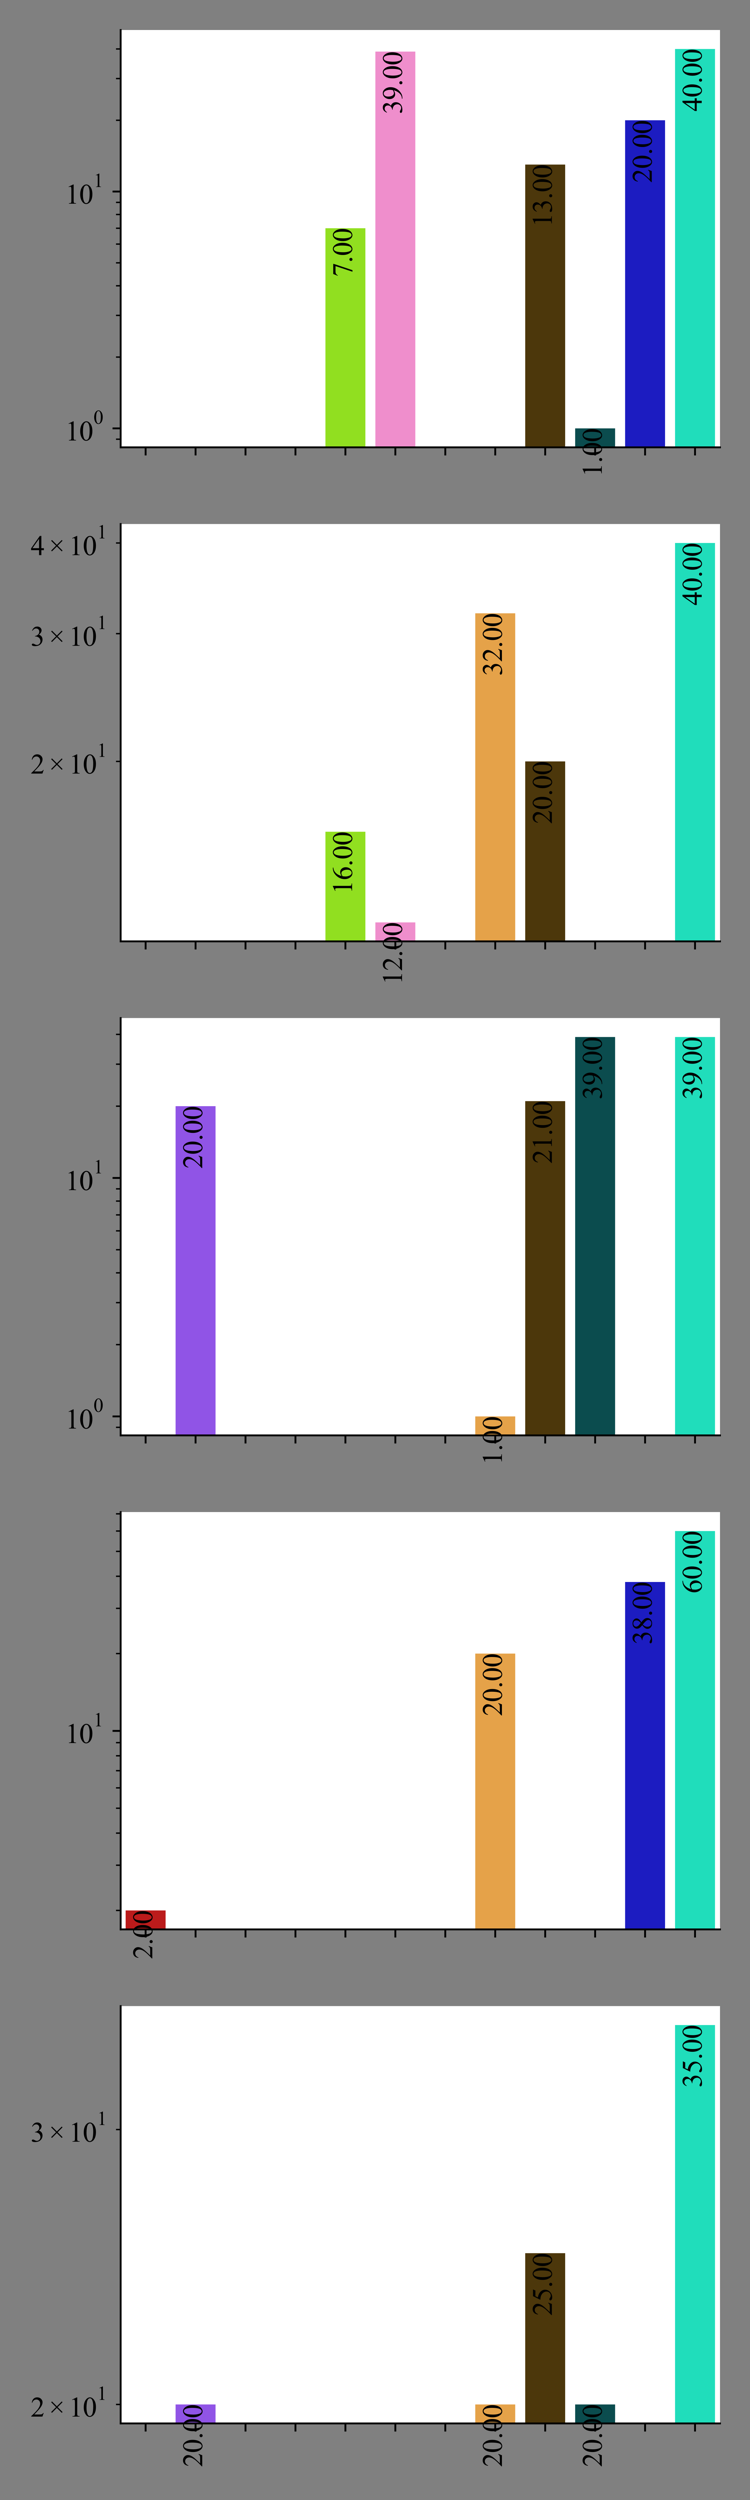 <?xml version="1.0" encoding="utf-8" standalone="no"?>
<!DOCTYPE svg PUBLIC "-//W3C//DTD SVG 1.1//EN"
  "http://www.w3.org/Graphics/SVG/1.1/DTD/svg11.dtd">
<svg xmlns:xlink="http://www.w3.org/1999/xlink" width="324pt" height="1080pt" viewBox="0 0 324 1080" xmlns="http://www.w3.org/2000/svg" version="1.1">
 <rect x="0" y="0" width="324" height="1080" fill="#808080" stroke="none"/>
 <defs>
  <style type="text/css">*{stroke-linejoin: round; stroke-linecap: butt}</style>
 </defs>
 <g id="figure_1">
  <g id="patch_1">
   <path d="M 0 1080 
L 324 1080 
L 324 0 
L 0 0 
L 0 1080 
z
" style="fill: none"/>
  </g>
  <g id="axes_1">
   <g id="patch_2">
    <path d="M 52.12 193.245 
L 311.04 193.245 
L 311.04 12.96 
L 52.12 12.96 
z
" style="fill: #ffffff"/>
   </g>
   <g id="patch_3">
    <path d="M 54.277 102487.748 
L 71.539 102487.748 
L 71.539 102487.748 
L 54.277 102487.748 
z
" clip-path="url(#pae3f908520)" style="fill: #bb1b1b"/>
   </g>
   <g id="patch_4">
    <path d="M 75.854 102487.748 
L 93.115 102487.748 
L 93.115 102487.748 
L 75.854 102487.748 
z
" clip-path="url(#pae3f908520)" style="fill: #9054e6"/>
   </g>
   <g id="patch_5">
    <path d="M 97.431 102487.748 
L 114.692 102487.748 
L 114.692 102487.748 
L 97.431 102487.748 
z
" clip-path="url(#pae3f908520)" style="fill: #127611"/>
   </g>
   <g id="patch_6">
    <path d="M 119.007 102487.748 
L 136.269 102487.748 
L 136.269 102487.748 
L 119.007 102487.748 
z
" clip-path="url(#pae3f908520)" style="fill: #199aad"/>
   </g>
   <g id="patch_7">
    <path d="M 140.584 102487.748 
L 157.845 102487.748 
L 157.845 98.594 
L 140.584 98.594 
z
" clip-path="url(#pae3f908520)" style="fill: #91df20"/>
   </g>
   <g id="patch_8">
    <path d="M 162.161 102487.748 
L 179.422 102487.748 
L 179.422 22.28 
L 162.161 22.28 
z
" clip-path="url(#pae3f908520)" style="fill: #ef8ecc"/>
   </g>
   <g id="patch_9">
    <path d="M 183.737 102487.748 
L 200.999 102487.748 
L 200.999 102487.748 
L 183.737 102487.748 
z
" clip-path="url(#pae3f908520)" style="fill: #5e0d49"/>
   </g>
   <g id="patch_10">
    <path d="M 205.314 102487.748 
L 222.576 102487.748 
L 222.576 102487.748 
L 205.314 102487.748 
z
" clip-path="url(#pae3f908520)" style="fill: #e5a249"/>
   </g>
   <g id="patch_11">
    <path d="M 226.891 102487.748 
L 244.152 102487.748 
L 244.152 71.09 
L 226.891 71.09 
z
" clip-path="url(#pae3f908520)" style="fill: #4c370b"/>
   </g>
   <g id="patch_12">
    <path d="M 248.468 102487.748 
L 265.729 102487.748 
L 265.729 185.05 
L 248.468 185.05 
z
" clip-path="url(#pae3f908520)" style="fill: #0b4c4e"/>
   </g>
   <g id="patch_13">
    <path d="M 270.044 102487.748 
L 287.306 102487.748 
L 287.306 51.951 
L 270.044 51.951 
z
" clip-path="url(#pae3f908520)" style="fill: #1c1cc1"/>
   </g>
   <g id="patch_14">
    <path d="M 291.621 102487.748 
L 308.882 102487.748 
L 308.882 21.155 
L 291.621 21.155 
z
" clip-path="url(#pae3f908520)" style="fill: #20ddbb"/>
   </g>
   <g id="matplotlib.axis_1">
    <g id="xtick_1">
     <g id="line2d_1">
      <defs>
       <path id="m62e44866ee" d="M 0 0 
L 0 3.5 
" style="stroke: #000000; stroke-width: 0.8"/>
      </defs>
      <g>
       <use xlink:href="#m62e44866ee" x="62.908" y="193.245" style="stroke: #000000; stroke-width: 0.8"/>
      </g>
     </g>
    </g>
    <g id="xtick_2">
     <g id="line2d_2">
      <g>
       <use xlink:href="#m62e44866ee" x="84.485" y="193.245" style="stroke: #000000; stroke-width: 0.8"/>
      </g>
     </g>
    </g>
    <g id="xtick_3">
     <g id="line2d_3">
      <g>
       <use xlink:href="#m62e44866ee" x="106.061" y="193.245" style="stroke: #000000; stroke-width: 0.8"/>
      </g>
     </g>
    </g>
    <g id="xtick_4">
     <g id="line2d_4">
      <g>
       <use xlink:href="#m62e44866ee" x="127.638" y="193.245" style="stroke: #000000; stroke-width: 0.8"/>
      </g>
     </g>
    </g>
    <g id="xtick_5">
     <g id="line2d_5">
      <g>
       <use xlink:href="#m62e44866ee" x="149.215" y="193.245" style="stroke: #000000; stroke-width: 0.8"/>
      </g>
     </g>
    </g>
    <g id="xtick_6">
     <g id="line2d_6">
      <g>
       <use xlink:href="#m62e44866ee" x="170.791" y="193.245" style="stroke: #000000; stroke-width: 0.8"/>
      </g>
     </g>
    </g>
    <g id="xtick_7">
     <g id="line2d_7">
      <g>
       <use xlink:href="#m62e44866ee" x="192.368" y="193.245" style="stroke: #000000; stroke-width: 0.8"/>
      </g>
     </g>
    </g>
    <g id="xtick_8">
     <g id="line2d_8">
      <g>
       <use xlink:href="#m62e44866ee" x="213.945" y="193.245" style="stroke: #000000; stroke-width: 0.8"/>
      </g>
     </g>
    </g>
    <g id="xtick_9">
     <g id="line2d_9">
      <g>
       <use xlink:href="#m62e44866ee" x="235.522" y="193.245" style="stroke: #000000; stroke-width: 0.8"/>
      </g>
     </g>
    </g>
    <g id="xtick_10">
     <g id="line2d_10">
      <g>
       <use xlink:href="#m62e44866ee" x="257.098" y="193.245" style="stroke: #000000; stroke-width: 0.8"/>
      </g>
     </g>
    </g>
    <g id="xtick_11">
     <g id="line2d_11">
      <g>
       <use xlink:href="#m62e44866ee" x="278.675" y="193.245" style="stroke: #000000; stroke-width: 0.8"/>
      </g>
     </g>
    </g>
    <g id="xtick_12">
     <g id="line2d_12">
      <g>
       <use xlink:href="#m62e44866ee" x="300.252" y="193.245" style="stroke: #000000; stroke-width: 0.8"/>
      </g>
     </g>
    </g>
   </g>
   <g id="matplotlib.axis_2">
    <g id="ytick_1">
     <g id="line2d_13">
      <defs>
       <path id="m6d20000e1b" d="M 0 0 
L -3.5 0 
" style="stroke: #000000; stroke-width: 0.8"/>
      </defs>
      <g>
       <use xlink:href="#m6d20000e1b" x="52.12" y="185.05" style="stroke: #000000; stroke-width: 0.8"/>
      </g>
     </g>
     <g id="text_1">
      <!-- $\mathdefault{10^{0}}$ -->
      <g transform="translate(28.2 190.366)scale(0.12 -0.12)">
       <defs>
        <path id="TimesNewRomanPSMT-31" d="M 750 3822 
L 1781 4325 
L 1884 4325 
L 1884 747 
Q 1884 391 1914 303 
Q 1944 216 2037 169 
Q 2131 122 2419 116 
L 2419 0 
L 825 0 
L 825 116 
Q 1125 122 1212 167 
Q 1300 213 1334 289 
Q 1369 366 1369 747 
L 1369 3034 
Q 1369 3497 1338 3628 
Q 1316 3728 1258 3775 
Q 1200 3822 1119 3822 
Q 1003 3822 797 3725 
L 750 3822 
z
" transform="scale(0.016)"/>
        <path id="TimesNewRomanPSMT-30" d="M 231 2094 
Q 231 2819 450 3342 
Q 669 3866 1031 4122 
Q 1313 4325 1613 4325 
Q 2100 4325 2488 3828 
Q 2972 3213 2972 2159 
Q 2972 1422 2759 906 
Q 2547 391 2217 158 
Q 1888 -75 1581 -75 
Q 975 -75 572 641 
Q 231 1244 231 2094 
z
M 844 2016 
Q 844 1141 1059 588 
Q 1238 122 1591 122 
Q 1759 122 1940 273 
Q 2122 425 2216 781 
Q 2359 1319 2359 2297 
Q 2359 3022 2209 3506 
Q 2097 3866 1919 4016 
Q 1791 4119 1609 4119 
Q 1397 4119 1231 3928 
Q 1006 3669 925 3112 
Q 844 2556 844 2016 
z
" transform="scale(0.016)"/>
       </defs>
       <use xlink:href="#TimesNewRomanPSMT-31" transform="translate(0 0.583)"/>
       <use xlink:href="#TimesNewRomanPSMT-30" transform="translate(50 0.583)"/>
       <use xlink:href="#TimesNewRomanPSMT-30" transform="translate(101.503 60.695)scale(0.7)"/>
      </g>
     </g>
    </g>
    <g id="ytick_2">
     <g id="line2d_14">
      <g>
       <use xlink:href="#m6d20000e1b" x="52.12" y="82.747" style="stroke: #000000; stroke-width: 0.8"/>
      </g>
     </g>
     <g id="text_2">
      <!-- $\mathdefault{10^{1}}$ -->
      <g transform="translate(28.2 88.064)scale(0.12 -0.12)">
       <use xlink:href="#TimesNewRomanPSMT-31" transform="translate(0 0.583)"/>
       <use xlink:href="#TimesNewRomanPSMT-30" transform="translate(50 0.583)"/>
       <use xlink:href="#TimesNewRomanPSMT-31" transform="translate(101.503 60.695)scale(0.7)"/>
      </g>
     </g>
    </g>
    <g id="ytick_3">
     <g id="line2d_15">
      <defs>
       <path id="md4f46baf46" d="M 0 0 
L -2 0 
" style="stroke: #000000; stroke-width: 0.6"/>
      </defs>
      <g>
       <use xlink:href="#md4f46baf46" x="52.12" y="189.731" style="stroke: #000000; stroke-width: 0.6"/>
      </g>
     </g>
    </g>
    <g id="ytick_4">
     <g id="line2d_16">
      <g>
       <use xlink:href="#md4f46baf46" x="52.12" y="154.254" style="stroke: #000000; stroke-width: 0.6"/>
      </g>
     </g>
    </g>
    <g id="ytick_5">
     <g id="line2d_17">
      <g>
       <use xlink:href="#md4f46baf46" x="52.12" y="136.239" style="stroke: #000000; stroke-width: 0.6"/>
      </g>
     </g>
    </g>
    <g id="ytick_6">
     <g id="line2d_18">
      <g>
       <use xlink:href="#md4f46baf46" x="52.12" y="123.457" style="stroke: #000000; stroke-width: 0.6"/>
      </g>
     </g>
    </g>
    <g id="ytick_7">
     <g id="line2d_19">
      <g>
       <use xlink:href="#md4f46baf46" x="52.12" y="113.543" style="stroke: #000000; stroke-width: 0.6"/>
      </g>
     </g>
    </g>
    <g id="ytick_8">
     <g id="line2d_20">
      <g>
       <use xlink:href="#md4f46baf46" x="52.12" y="105.443" style="stroke: #000000; stroke-width: 0.6"/>
      </g>
     </g>
    </g>
    <g id="ytick_9">
     <g id="line2d_21">
      <g>
       <use xlink:href="#md4f46baf46" x="52.12" y="98.594" style="stroke: #000000; stroke-width: 0.6"/>
      </g>
     </g>
    </g>
    <g id="ytick_10">
     <g id="line2d_22">
      <g>
       <use xlink:href="#md4f46baf46" x="52.12" y="92.661" style="stroke: #000000; stroke-width: 0.6"/>
      </g>
     </g>
    </g>
    <g id="ytick_11">
     <g id="line2d_23">
      <g>
       <use xlink:href="#md4f46baf46" x="52.12" y="87.428" style="stroke: #000000; stroke-width: 0.6"/>
      </g>
     </g>
    </g>
    <g id="ytick_12">
     <g id="line2d_24">
      <g>
       <use xlink:href="#md4f46baf46" x="52.12" y="51.951" style="stroke: #000000; stroke-width: 0.6"/>
      </g>
     </g>
    </g>
    <g id="ytick_13">
     <g id="line2d_25">
      <g>
       <use xlink:href="#md4f46baf46" x="52.12" y="33.936" style="stroke: #000000; stroke-width: 0.6"/>
      </g>
     </g>
    </g>
    <g id="ytick_14">
     <g id="line2d_26">
      <g>
       <use xlink:href="#md4f46baf46" x="52.12" y="21.155" style="stroke: #000000; stroke-width: 0.6"/>
      </g>
     </g>
    </g>
   </g>
   <g id="line2d_27">
    <path clip-path="url(#pae3f908520)" style="fill: none; stroke: #424242; stroke-width: 2.7; stroke-linecap: square"/>
   </g>
   <g id="line2d_28">
    <path clip-path="url(#pae3f908520)" style="fill: none; stroke: #424242; stroke-width: 2.7; stroke-linecap: square"/>
   </g>
   <g id="line2d_29">
    <path clip-path="url(#pae3f908520)" style="fill: none; stroke: #424242; stroke-width: 2.7; stroke-linecap: square"/>
   </g>
   <g id="line2d_30">
    <path clip-path="url(#pae3f908520)" style="fill: none; stroke: #424242; stroke-width: 2.7; stroke-linecap: square"/>
   </g>
   <g id="line2d_31">
    <path clip-path="url(#pae3f908520)" style="fill: none; stroke: #424242; stroke-width: 2.7; stroke-linecap: square"/>
   </g>
   <g id="line2d_32">
    <path clip-path="url(#pae3f908520)" style="fill: none; stroke: #424242; stroke-width: 2.7; stroke-linecap: square"/>
   </g>
   <g id="line2d_33">
    <path clip-path="url(#pae3f908520)" style="fill: none; stroke: #424242; stroke-width: 2.7; stroke-linecap: square"/>
   </g>
   <g id="line2d_34">
    <path clip-path="url(#pae3f908520)" style="fill: none; stroke: #424242; stroke-width: 2.7; stroke-linecap: square"/>
   </g>
   <g id="line2d_35">
    <path clip-path="url(#pae3f908520)" style="fill: none; stroke: #424242; stroke-width: 2.7; stroke-linecap: square"/>
   </g>
   <g id="line2d_36">
    <path clip-path="url(#pae3f908520)" style="fill: none; stroke: #424242; stroke-width: 2.7; stroke-linecap: square"/>
   </g>
   <g id="line2d_37">
    <path clip-path="url(#pae3f908520)" style="fill: none; stroke: #424242; stroke-width: 2.7; stroke-linecap: square"/>
   </g>
   <g id="line2d_38">
    <path clip-path="url(#pae3f908520)" style="fill: none; stroke: #424242; stroke-width: 2.7; stroke-linecap: square"/>
   </g>
   <g id="patch_15">
    <path d="M 52.12 193.245 
L 52.12 12.96 
" style="fill: none; stroke: #000000; stroke-width: 0.8; stroke-linejoin: miter; stroke-linecap: square"/>
   </g>
   <g id="patch_16">
    <path d="M 52.12 193.245 
L 311.04 193.245 
" style="fill: none; stroke: #000000; stroke-width: 0.8; stroke-linejoin: miter; stroke-linecap: square"/>
   </g>
   <g id="text_3">
    <!-- 7.00 -->
    <g transform="translate(152.098 119.594)rotate(-90)scale(0.12 -0.12)">
     <defs>
      <path id="TimesNewRomanPSMT-37" d="M 644 4238 
L 2916 4238 
L 2916 4119 
L 1503 -88 
L 1153 -88 
L 2419 3728 
L 1253 3728 
Q 900 3728 750 3644 
Q 488 3500 328 3200 
L 238 3234 
L 644 4238 
z
" transform="scale(0.016)"/>
      <path id="TimesNewRomanPSMT-2e" d="M 800 606 
Q 947 606 1047 504 
Q 1147 403 1147 259 
Q 1147 116 1045 14 
Q 944 -88 800 -88 
Q 656 -88 554 14 
Q 453 116 453 259 
Q 453 406 554 506 
Q 656 606 800 606 
z
" transform="scale(0.016)"/>
     </defs>
     <use xlink:href="#TimesNewRomanPSMT-37"/>
     <use xlink:href="#TimesNewRomanPSMT-2e" x="50"/>
     <use xlink:href="#TimesNewRomanPSMT-30" x="75"/>
     <use xlink:href="#TimesNewRomanPSMT-30" x="125"/>
    </g>
   </g>
   <g id="text_4">
    <!-- 39.00 -->
    <g transform="translate(173.674 49.28)rotate(-90)scale(0.12 -0.12)">
     <defs>
      <path id="TimesNewRomanPSMT-33" d="M 325 3431 
Q 506 3859 782 4092 
Q 1059 4325 1472 4325 
Q 1981 4325 2253 3994 
Q 2459 3747 2459 3466 
Q 2459 3003 1878 2509 
Q 2269 2356 2469 2072 
Q 2669 1788 2669 1403 
Q 2669 853 2319 450 
Q 1863 -75 997 -75 
Q 569 -75 414 31 
Q 259 138 259 259 
Q 259 350 332 419 
Q 406 488 509 488 
Q 588 488 669 463 
Q 722 447 909 348 
Q 1097 250 1169 231 
Q 1284 197 1416 197 
Q 1734 197 1970 444 
Q 2206 691 2206 1028 
Q 2206 1275 2097 1509 
Q 2016 1684 1919 1775 
Q 1784 1900 1550 2001 
Q 1316 2103 1072 2103 
L 972 2103 
L 972 2197 
Q 1219 2228 1467 2375 
Q 1716 2522 1828 2728 
Q 1941 2934 1941 3181 
Q 1941 3503 1739 3701 
Q 1538 3900 1238 3900 
Q 753 3900 428 3381 
L 325 3431 
z
" transform="scale(0.016)"/>
      <path id="TimesNewRomanPSMT-39" d="M 338 -88 
L 338 28 
Q 744 34 1094 217 
Q 1444 400 1770 856 
Q 2097 1313 2225 1859 
Q 1734 1544 1338 1544 
Q 891 1544 572 1889 
Q 253 2234 253 2806 
Q 253 3363 572 3797 
Q 956 4325 1575 4325 
Q 2097 4325 2469 3894 
Q 2925 3359 2925 2575 
Q 2925 1869 2578 1258 
Q 2231 647 1613 244 
Q 1109 -88 516 -88 
L 338 -88 
z
M 2275 2091 
Q 2331 2497 2331 2741 
Q 2331 3044 2228 3395 
Q 2125 3747 1936 3934 
Q 1747 4122 1506 4122 
Q 1228 4122 1018 3872 
Q 809 3622 809 3128 
Q 809 2469 1088 2097 
Q 1291 1828 1588 1828 
Q 1731 1828 1928 1897 
Q 2125 1966 2275 2091 
z
" transform="scale(0.016)"/>
     </defs>
     <use xlink:href="#TimesNewRomanPSMT-33"/>
     <use xlink:href="#TimesNewRomanPSMT-39" x="50"/>
     <use xlink:href="#TimesNewRomanPSMT-2e" x="100"/>
     <use xlink:href="#TimesNewRomanPSMT-30" x="125"/>
     <use xlink:href="#TimesNewRomanPSMT-30" x="175"/>
    </g>
   </g>
   <g id="text_5">
    <!-- 13.00 -->
    <g transform="translate(238.404 98.09)rotate(-90)scale(0.12 -0.12)">
     <use xlink:href="#TimesNewRomanPSMT-31"/>
     <use xlink:href="#TimesNewRomanPSMT-33" x="50"/>
     <use xlink:href="#TimesNewRomanPSMT-2e" x="100"/>
     <use xlink:href="#TimesNewRomanPSMT-30" x="125"/>
     <use xlink:href="#TimesNewRomanPSMT-30" x="175"/>
    </g>
   </g>
   <g id="text_6">
    <!-- 1.00 -->
    <g transform="translate(259.981 206.05)rotate(-90)scale(0.12 -0.12)">
     <use xlink:href="#TimesNewRomanPSMT-31"/>
     <use xlink:href="#TimesNewRomanPSMT-2e" x="50"/>
     <use xlink:href="#TimesNewRomanPSMT-30" x="75"/>
     <use xlink:href="#TimesNewRomanPSMT-30" x="125"/>
    </g>
   </g>
   <g id="text_7">
    <!-- 20.00 -->
    <g transform="translate(281.558 78.951)rotate(-90)scale(0.12 -0.12)">
     <defs>
      <path id="TimesNewRomanPSMT-32" d="M 2934 816 
L 2638 0 
L 138 0 
L 138 116 
Q 1241 1122 1691 1759 
Q 2141 2397 2141 2925 
Q 2141 3328 1894 3587 
Q 1647 3847 1303 3847 
Q 991 3847 742 3664 
Q 494 3481 375 3128 
L 259 3128 
Q 338 3706 661 4015 
Q 984 4325 1469 4325 
Q 1984 4325 2329 3994 
Q 2675 3663 2675 3213 
Q 2675 2891 2525 2569 
Q 2294 2063 1775 1497 
Q 997 647 803 472 
L 1909 472 
Q 2247 472 2383 497 
Q 2519 522 2628 598 
Q 2738 675 2819 816 
L 2934 816 
z
" transform="scale(0.016)"/>
     </defs>
     <use xlink:href="#TimesNewRomanPSMT-32"/>
     <use xlink:href="#TimesNewRomanPSMT-30" x="50"/>
     <use xlink:href="#TimesNewRomanPSMT-2e" x="100"/>
     <use xlink:href="#TimesNewRomanPSMT-30" x="125"/>
     <use xlink:href="#TimesNewRomanPSMT-30" x="175"/>
    </g>
   </g>
   <g id="text_8">
    <!-- 40.00 -->
    <g transform="translate(303.134 48.155)rotate(-90)scale(0.12 -0.12)">
     <defs>
      <path id="TimesNewRomanPSMT-34" d="M 2978 1563 
L 2978 1119 
L 2409 1119 
L 2409 0 
L 1894 0 
L 1894 1119 
L 100 1119 
L 100 1519 
L 2066 4325 
L 2409 4325 
L 2409 1563 
L 2978 1563 
z
M 1894 1563 
L 1894 3666 
L 406 1563 
L 1894 1563 
z
" transform="scale(0.016)"/>
     </defs>
     <use xlink:href="#TimesNewRomanPSMT-34"/>
     <use xlink:href="#TimesNewRomanPSMT-30" x="50"/>
     <use xlink:href="#TimesNewRomanPSMT-2e" x="100"/>
     <use xlink:href="#TimesNewRomanPSMT-30" x="125"/>
     <use xlink:href="#TimesNewRomanPSMT-30" x="175"/>
    </g>
   </g>
  </g>
  <g id="axes_2">
   <g id="patch_17">
    <path d="M 52.12 406.653 
L 311.04 406.653 
L 311.04 226.368 
L 52.12 226.368 
z
" style="fill: #ffffff"/>
   </g>
   <g id="patch_18">
    <path d="M 54.277 314184.27 
L 71.539 314184.27 
L 71.539 314184.27 
L 54.277 314184.27 
z
" clip-path="url(#p4174ea7976)" style="fill: #bb1b1b"/>
   </g>
   <g id="patch_19">
    <path d="M 75.854 314184.27 
L 93.115 314184.27 
L 93.115 314184.27 
L 75.854 314184.27 
z
" clip-path="url(#p4174ea7976)" style="fill: #9054e6"/>
   </g>
   <g id="patch_20">
    <path d="M 97.431 314184.27 
L 114.692 314184.27 
L 114.692 314184.27 
L 97.431 314184.27 
z
" clip-path="url(#p4174ea7976)" style="fill: #127611"/>
   </g>
   <g id="patch_21">
    <path d="M 119.007 314184.27 
L 136.269 314184.27 
L 136.269 314184.27 
L 119.007 314184.27 
z
" clip-path="url(#p4174ea7976)" style="fill: #199aad"/>
   </g>
   <g id="patch_22">
    <path d="M 140.584 314184.27 
L 157.845 314184.27 
L 157.845 359.296 
L 140.584 359.296 
z
" clip-path="url(#p4174ea7976)" style="fill: #91df20"/>
   </g>
   <g id="patch_23">
    <path d="M 162.161 314184.27 
L 179.422 314184.27 
L 179.422 398.458 
L 162.161 398.458 
z
" clip-path="url(#p4174ea7976)" style="fill: #ef8ecc"/>
   </g>
   <g id="patch_24">
    <path d="M 183.737 314184.27 
L 200.999 314184.27 
L 200.999 314184.27 
L 183.737 314184.27 
z
" clip-path="url(#p4174ea7976)" style="fill: #5e0d49"/>
   </g>
   <g id="patch_25">
    <path d="M 205.314 314184.27 
L 222.576 314184.27 
L 222.576 264.939 
L 205.314 264.939 
z
" clip-path="url(#p4174ea7976)" style="fill: #e5a249"/>
   </g>
   <g id="patch_26">
    <path d="M 226.891 314184.27 
L 244.152 314184.27 
L 244.152 328.92 
L 226.891 328.92 
z
" clip-path="url(#p4174ea7976)" style="fill: #4c370b"/>
   </g>
   <g id="patch_27">
    <path d="M 248.468 314184.27 
L 265.729 314184.27 
L 265.729 314184.27 
L 248.468 314184.27 
z
" clip-path="url(#p4174ea7976)" style="fill: #0b4c4e"/>
   </g>
   <g id="patch_28">
    <path d="M 270.044 314184.27 
L 287.306 314184.27 
L 287.306 314184.27 
L 270.044 314184.27 
z
" clip-path="url(#p4174ea7976)" style="fill: #1c1cc1"/>
   </g>
   <g id="patch_29">
    <path d="M 291.621 314184.27 
L 308.882 314184.27 
L 308.882 234.563 
L 291.621 234.563 
z
" clip-path="url(#p4174ea7976)" style="fill: #20ddbb"/>
   </g>
   <g id="matplotlib.axis_3">
    <g id="xtick_13">
     <g id="line2d_39">
      <g>
       <use xlink:href="#m62e44866ee" x="62.908" y="406.653" style="stroke: #000000; stroke-width: 0.8"/>
      </g>
     </g>
    </g>
    <g id="xtick_14">
     <g id="line2d_40">
      <g>
       <use xlink:href="#m62e44866ee" x="84.485" y="406.653" style="stroke: #000000; stroke-width: 0.8"/>
      </g>
     </g>
    </g>
    <g id="xtick_15">
     <g id="line2d_41">
      <g>
       <use xlink:href="#m62e44866ee" x="106.061" y="406.653" style="stroke: #000000; stroke-width: 0.8"/>
      </g>
     </g>
    </g>
    <g id="xtick_16">
     <g id="line2d_42">
      <g>
       <use xlink:href="#m62e44866ee" x="127.638" y="406.653" style="stroke: #000000; stroke-width: 0.8"/>
      </g>
     </g>
    </g>
    <g id="xtick_17">
     <g id="line2d_43">
      <g>
       <use xlink:href="#m62e44866ee" x="149.215" y="406.653" style="stroke: #000000; stroke-width: 0.8"/>
      </g>
     </g>
    </g>
    <g id="xtick_18">
     <g id="line2d_44">
      <g>
       <use xlink:href="#m62e44866ee" x="170.791" y="406.653" style="stroke: #000000; stroke-width: 0.8"/>
      </g>
     </g>
    </g>
    <g id="xtick_19">
     <g id="line2d_45">
      <g>
       <use xlink:href="#m62e44866ee" x="192.368" y="406.653" style="stroke: #000000; stroke-width: 0.8"/>
      </g>
     </g>
    </g>
    <g id="xtick_20">
     <g id="line2d_46">
      <g>
       <use xlink:href="#m62e44866ee" x="213.945" y="406.653" style="stroke: #000000; stroke-width: 0.8"/>
      </g>
     </g>
    </g>
    <g id="xtick_21">
     <g id="line2d_47">
      <g>
       <use xlink:href="#m62e44866ee" x="235.522" y="406.653" style="stroke: #000000; stroke-width: 0.8"/>
      </g>
     </g>
    </g>
    <g id="xtick_22">
     <g id="line2d_48">
      <g>
       <use xlink:href="#m62e44866ee" x="257.098" y="406.653" style="stroke: #000000; stroke-width: 0.8"/>
      </g>
     </g>
    </g>
    <g id="xtick_23">
     <g id="line2d_49">
      <g>
       <use xlink:href="#m62e44866ee" x="278.675" y="406.653" style="stroke: #000000; stroke-width: 0.8"/>
      </g>
     </g>
    </g>
    <g id="xtick_24">
     <g id="line2d_50">
      <g>
       <use xlink:href="#m62e44866ee" x="300.252" y="406.653" style="stroke: #000000; stroke-width: 0.8"/>
      </g>
     </g>
    </g>
   </g>
   <g id="matplotlib.axis_4">
    <g id="ytick_15">
     <g id="line2d_51">
      <g>
       <use xlink:href="#md4f46baf46" x="52.12" y="328.92" style="stroke: #000000; stroke-width: 0.6"/>
      </g>
     </g>
     <g id="text_9">
      <!-- $\mathdefault{2\times10^{1}}$ -->
      <g transform="translate(13.24 334.236)scale(0.12 -0.12)">
       <defs>
        <path id="TimesNewRomanPSMT-d7" d="M 516 1025 
L 1619 2128 
L 519 3228 
L 700 3409 
L 1800 2309 
L 2900 3409 
L 3075 3231 
L 1975 2131 
L 3081 1025 
L 2903 844 
L 1797 1950 
L 694 847 
L 516 1025 
z
" transform="scale(0.016)"/>
       </defs>
       <use xlink:href="#TimesNewRomanPSMT-32" transform="translate(0 0.583)"/>
       <use xlink:href="#TimesNewRomanPSMT-d7" transform="translate(65.557 0.583)"/>
       <use xlink:href="#TimesNewRomanPSMT-31" transform="translate(137.51 0.583)"/>
       <use xlink:href="#TimesNewRomanPSMT-30" transform="translate(187.51 0.583)"/>
       <use xlink:href="#TimesNewRomanPSMT-31" transform="translate(239.013 60.695)scale(0.7)"/>
      </g>
     </g>
    </g>
    <g id="ytick_16">
     <g id="line2d_52">
      <g>
       <use xlink:href="#md4f46baf46" x="52.12" y="273.724" style="stroke: #000000; stroke-width: 0.6"/>
      </g>
     </g>
     <g id="text_10">
      <!-- $\mathdefault{3\times10^{1}}$ -->
      <g transform="translate(13.24 279.041)scale(0.12 -0.12)">
       <use xlink:href="#TimesNewRomanPSMT-33" transform="translate(0 0.583)"/>
       <use xlink:href="#TimesNewRomanPSMT-d7" transform="translate(65.557 0.583)"/>
       <use xlink:href="#TimesNewRomanPSMT-31" transform="translate(137.51 0.583)"/>
       <use xlink:href="#TimesNewRomanPSMT-30" transform="translate(187.51 0.583)"/>
       <use xlink:href="#TimesNewRomanPSMT-31" transform="translate(239.013 60.695)scale(0.7)"/>
      </g>
     </g>
    </g>
    <g id="ytick_17">
     <g id="line2d_53">
      <g>
       <use xlink:href="#md4f46baf46" x="52.12" y="234.563" style="stroke: #000000; stroke-width: 0.6"/>
      </g>
     </g>
     <g id="text_11">
      <!-- $\mathdefault{4\times10^{1}}$ -->
      <g transform="translate(13.24 239.879)scale(0.12 -0.12)">
       <use xlink:href="#TimesNewRomanPSMT-34" transform="translate(0 0.583)"/>
       <use xlink:href="#TimesNewRomanPSMT-d7" transform="translate(65.557 0.583)"/>
       <use xlink:href="#TimesNewRomanPSMT-31" transform="translate(137.51 0.583)"/>
       <use xlink:href="#TimesNewRomanPSMT-30" transform="translate(187.51 0.583)"/>
       <use xlink:href="#TimesNewRomanPSMT-31" transform="translate(239.013 60.695)scale(0.7)"/>
      </g>
     </g>
    </g>
   </g>
   <g id="line2d_54">
    <path clip-path="url(#p4174ea7976)" style="fill: none; stroke: #424242; stroke-width: 2.7; stroke-linecap: square"/>
   </g>
   <g id="line2d_55">
    <path clip-path="url(#p4174ea7976)" style="fill: none; stroke: #424242; stroke-width: 2.7; stroke-linecap: square"/>
   </g>
   <g id="line2d_56">
    <path clip-path="url(#p4174ea7976)" style="fill: none; stroke: #424242; stroke-width: 2.7; stroke-linecap: square"/>
   </g>
   <g id="line2d_57">
    <path clip-path="url(#p4174ea7976)" style="fill: none; stroke: #424242; stroke-width: 2.7; stroke-linecap: square"/>
   </g>
   <g id="line2d_58">
    <path clip-path="url(#p4174ea7976)" style="fill: none; stroke: #424242; stroke-width: 2.7; stroke-linecap: square"/>
   </g>
   <g id="line2d_59">
    <path clip-path="url(#p4174ea7976)" style="fill: none; stroke: #424242; stroke-width: 2.7; stroke-linecap: square"/>
   </g>
   <g id="line2d_60">
    <path clip-path="url(#p4174ea7976)" style="fill: none; stroke: #424242; stroke-width: 2.7; stroke-linecap: square"/>
   </g>
   <g id="line2d_61">
    <path clip-path="url(#p4174ea7976)" style="fill: none; stroke: #424242; stroke-width: 2.7; stroke-linecap: square"/>
   </g>
   <g id="line2d_62">
    <path clip-path="url(#p4174ea7976)" style="fill: none; stroke: #424242; stroke-width: 2.7; stroke-linecap: square"/>
   </g>
   <g id="line2d_63">
    <path clip-path="url(#p4174ea7976)" style="fill: none; stroke: #424242; stroke-width: 2.7; stroke-linecap: square"/>
   </g>
   <g id="line2d_64">
    <path clip-path="url(#p4174ea7976)" style="fill: none; stroke: #424242; stroke-width: 2.7; stroke-linecap: square"/>
   </g>
   <g id="line2d_65">
    <path clip-path="url(#p4174ea7976)" style="fill: none; stroke: #424242; stroke-width: 2.7; stroke-linecap: square"/>
   </g>
   <g id="patch_30">
    <path d="M 52.12 406.653 
L 52.12 226.368 
" style="fill: none; stroke: #000000; stroke-width: 0.8; stroke-linejoin: miter; stroke-linecap: square"/>
   </g>
   <g id="patch_31">
    <path d="M 52.12 406.653 
L 311.04 406.653 
" style="fill: none; stroke: #000000; stroke-width: 0.8; stroke-linejoin: miter; stroke-linecap: square"/>
   </g>
   <g id="text_12">
    <!-- 16.00 -->
    <g transform="translate(152.098 386.296)rotate(-90)scale(0.12 -0.12)">
     <defs>
      <path id="TimesNewRomanPSMT-36" d="M 2869 4325 
L 2869 4209 
Q 2456 4169 2195 4045 
Q 1934 3922 1679 3669 
Q 1425 3416 1258 3105 
Q 1091 2794 978 2366 
Q 1428 2675 1881 2675 
Q 2316 2675 2634 2325 
Q 2953 1975 2953 1425 
Q 2953 894 2631 456 
Q 2244 -75 1606 -75 
Q 1172 -75 869 213 
Q 275 772 275 1663 
Q 275 2231 503 2743 
Q 731 3256 1154 3653 
Q 1578 4050 1965 4187 
Q 2353 4325 2688 4325 
L 2869 4325 
z
M 925 2138 
Q 869 1716 869 1456 
Q 869 1156 980 804 
Q 1091 453 1309 247 
Q 1469 100 1697 100 
Q 1969 100 2183 356 
Q 2397 613 2397 1088 
Q 2397 1622 2184 2012 
Q 1972 2403 1581 2403 
Q 1463 2403 1327 2353 
Q 1191 2303 925 2138 
z
" transform="scale(0.016)"/>
     </defs>
     <use xlink:href="#TimesNewRomanPSMT-31"/>
     <use xlink:href="#TimesNewRomanPSMT-36" x="50"/>
     <use xlink:href="#TimesNewRomanPSMT-2e" x="100"/>
     <use xlink:href="#TimesNewRomanPSMT-30" x="125"/>
     <use xlink:href="#TimesNewRomanPSMT-30" x="175"/>
    </g>
   </g>
   <g id="text_13">
    <!-- 12.00 -->
    <g transform="translate(173.674 425.458)rotate(-90)scale(0.12 -0.12)">
     <use xlink:href="#TimesNewRomanPSMT-31"/>
     <use xlink:href="#TimesNewRomanPSMT-32" x="50"/>
     <use xlink:href="#TimesNewRomanPSMT-2e" x="100"/>
     <use xlink:href="#TimesNewRomanPSMT-30" x="125"/>
     <use xlink:href="#TimesNewRomanPSMT-30" x="175"/>
    </g>
   </g>
   <g id="text_14">
    <!-- 32.00 -->
    <g transform="translate(216.828 291.939)rotate(-90)scale(0.12 -0.12)">
     <use xlink:href="#TimesNewRomanPSMT-33"/>
     <use xlink:href="#TimesNewRomanPSMT-32" x="50"/>
     <use xlink:href="#TimesNewRomanPSMT-2e" x="100"/>
     <use xlink:href="#TimesNewRomanPSMT-30" x="125"/>
     <use xlink:href="#TimesNewRomanPSMT-30" x="175"/>
    </g>
   </g>
   <g id="text_15">
    <!-- 20.00 -->
    <g transform="translate(238.404 355.92)rotate(-90)scale(0.12 -0.12)">
     <use xlink:href="#TimesNewRomanPSMT-32"/>
     <use xlink:href="#TimesNewRomanPSMT-30" x="50"/>
     <use xlink:href="#TimesNewRomanPSMT-2e" x="100"/>
     <use xlink:href="#TimesNewRomanPSMT-30" x="125"/>
     <use xlink:href="#TimesNewRomanPSMT-30" x="175"/>
    </g>
   </g>
   <g id="text_16">
    <!-- 40.00 -->
    <g transform="translate(303.134 261.563)rotate(-90)scale(0.12 -0.12)">
     <use xlink:href="#TimesNewRomanPSMT-34"/>
     <use xlink:href="#TimesNewRomanPSMT-30" x="50"/>
     <use xlink:href="#TimesNewRomanPSMT-2e" x="100"/>
     <use xlink:href="#TimesNewRomanPSMT-30" x="125"/>
     <use xlink:href="#TimesNewRomanPSMT-30" x="175"/>
    </g>
   </g>
  </g>
  <g id="axes_3">
   <g id="patch_32">
    <path d="M 52.12 620.061 
L 311.04 620.061 
L 311.04 439.776 
L 52.12 439.776 
z
" style="fill: #ffffff"/>
   </g>
   <g id="patch_33">
    <path d="M 54.277 103621.548 
L 71.539 103621.548 
L 71.539 103621.548 
L 54.277 103621.548 
z
" clip-path="url(#p8e77bbab4e)" style="fill: #bb1b1b"/>
   </g>
   <g id="patch_34">
    <path d="M 75.854 103621.548 
L 93.115 103621.548 
L 93.115 477.847 
L 75.854 477.847 
z
" clip-path="url(#p8e77bbab4e)" style="fill: #9054e6"/>
   </g>
   <g id="patch_35">
    <path d="M 97.431 103621.548 
L 114.692 103621.548 
L 114.692 103621.548 
L 97.431 103621.548 
z
" clip-path="url(#p8e77bbab4e)" style="fill: #127611"/>
   </g>
   <g id="patch_36">
    <path d="M 119.007 103621.548 
L 136.269 103621.548 
L 136.269 103621.548 
L 119.007 103621.548 
z
" clip-path="url(#p8e77bbab4e)" style="fill: #199aad"/>
   </g>
   <g id="patch_37">
    <path d="M 140.584 103621.548 
L 157.845 103621.548 
L 157.845 103621.548 
L 140.584 103621.548 
z
" clip-path="url(#p8e77bbab4e)" style="fill: #91df20"/>
   </g>
   <g id="patch_38">
    <path d="M 162.161 103621.548 
L 179.422 103621.548 
L 179.422 103621.548 
L 162.161 103621.548 
z
" clip-path="url(#p8e77bbab4e)" style="fill: #ef8ecc"/>
   </g>
   <g id="patch_39">
    <path d="M 183.737 103621.548 
L 200.999 103621.548 
L 200.999 103621.548 
L 183.737 103621.548 
z
" clip-path="url(#p8e77bbab4e)" style="fill: #5e0d49"/>
   </g>
   <g id="patch_40">
    <path d="M 205.314 103621.548 
L 222.576 103621.548 
L 222.576 611.866 
L 205.314 611.866 
z
" clip-path="url(#p8e77bbab4e)" style="fill: #e5a249"/>
   </g>
   <g id="patch_41">
    <path d="M 226.891 103621.548 
L 244.152 103621.548 
L 244.152 475.664 
L 226.891 475.664 
z
" clip-path="url(#p8e77bbab4e)" style="fill: #4c370b"/>
   </g>
   <g id="patch_42">
    <path d="M 248.468 103621.548 
L 265.729 103621.548 
L 265.729 447.971 
L 248.468 447.971 
z
" clip-path="url(#p8e77bbab4e)" style="fill: #0b4c4e"/>
   </g>
   <g id="patch_43">
    <path d="M 270.044 103621.548 
L 287.306 103621.548 
L 287.306 103621.548 
L 270.044 103621.548 
z
" clip-path="url(#p8e77bbab4e)" style="fill: #1c1cc1"/>
   </g>
   <g id="patch_44">
    <path d="M 291.621 103621.548 
L 308.882 103621.548 
L 308.882 447.971 
L 291.621 447.971 
z
" clip-path="url(#p8e77bbab4e)" style="fill: #20ddbb"/>
   </g>
   <g id="matplotlib.axis_5">
    <g id="xtick_25">
     <g id="line2d_66">
      <g>
       <use xlink:href="#m62e44866ee" x="62.908" y="620.061" style="stroke: #000000; stroke-width: 0.8"/>
      </g>
     </g>
    </g>
    <g id="xtick_26">
     <g id="line2d_67">
      <g>
       <use xlink:href="#m62e44866ee" x="84.485" y="620.061" style="stroke: #000000; stroke-width: 0.8"/>
      </g>
     </g>
    </g>
    <g id="xtick_27">
     <g id="line2d_68">
      <g>
       <use xlink:href="#m62e44866ee" x="106.061" y="620.061" style="stroke: #000000; stroke-width: 0.8"/>
      </g>
     </g>
    </g>
    <g id="xtick_28">
     <g id="line2d_69">
      <g>
       <use xlink:href="#m62e44866ee" x="127.638" y="620.061" style="stroke: #000000; stroke-width: 0.8"/>
      </g>
     </g>
    </g>
    <g id="xtick_29">
     <g id="line2d_70">
      <g>
       <use xlink:href="#m62e44866ee" x="149.215" y="620.061" style="stroke: #000000; stroke-width: 0.8"/>
      </g>
     </g>
    </g>
    <g id="xtick_30">
     <g id="line2d_71">
      <g>
       <use xlink:href="#m62e44866ee" x="170.791" y="620.061" style="stroke: #000000; stroke-width: 0.8"/>
      </g>
     </g>
    </g>
    <g id="xtick_31">
     <g id="line2d_72">
      <g>
       <use xlink:href="#m62e44866ee" x="192.368" y="620.061" style="stroke: #000000; stroke-width: 0.8"/>
      </g>
     </g>
    </g>
    <g id="xtick_32">
     <g id="line2d_73">
      <g>
       <use xlink:href="#m62e44866ee" x="213.945" y="620.061" style="stroke: #000000; stroke-width: 0.8"/>
      </g>
     </g>
    </g>
    <g id="xtick_33">
     <g id="line2d_74">
      <g>
       <use xlink:href="#m62e44866ee" x="235.522" y="620.061" style="stroke: #000000; stroke-width: 0.8"/>
      </g>
     </g>
    </g>
    <g id="xtick_34">
     <g id="line2d_75">
      <g>
       <use xlink:href="#m62e44866ee" x="257.098" y="620.061" style="stroke: #000000; stroke-width: 0.8"/>
      </g>
     </g>
    </g>
    <g id="xtick_35">
     <g id="line2d_76">
      <g>
       <use xlink:href="#m62e44866ee" x="278.675" y="620.061" style="stroke: #000000; stroke-width: 0.8"/>
      </g>
     </g>
    </g>
    <g id="xtick_36">
     <g id="line2d_77">
      <g>
       <use xlink:href="#m62e44866ee" x="300.252" y="620.061" style="stroke: #000000; stroke-width: 0.8"/>
      </g>
     </g>
    </g>
   </g>
   <g id="matplotlib.axis_6">
    <g id="ytick_18">
     <g id="line2d_78">
      <g>
       <use xlink:href="#m6d20000e1b" x="52.12" y="611.866" style="stroke: #000000; stroke-width: 0.8"/>
      </g>
     </g>
     <g id="text_17">
      <!-- $\mathdefault{10^{0}}$ -->
      <g transform="translate(28.2 617.182)scale(0.12 -0.12)">
       <use xlink:href="#TimesNewRomanPSMT-31" transform="translate(0 0.583)"/>
       <use xlink:href="#TimesNewRomanPSMT-30" transform="translate(50 0.583)"/>
       <use xlink:href="#TimesNewRomanPSMT-30" transform="translate(101.503 60.695)scale(0.7)"/>
      </g>
     </g>
    </g>
    <g id="ytick_19">
     <g id="line2d_79">
      <g>
       <use xlink:href="#m6d20000e1b" x="52.12" y="508.856" style="stroke: #000000; stroke-width: 0.8"/>
      </g>
     </g>
     <g id="text_18">
      <!-- $\mathdefault{10^{1}}$ -->
      <g transform="translate(28.2 514.173)scale(0.12 -0.12)">
       <use xlink:href="#TimesNewRomanPSMT-31" transform="translate(0 0.583)"/>
       <use xlink:href="#TimesNewRomanPSMT-30" transform="translate(50 0.583)"/>
       <use xlink:href="#TimesNewRomanPSMT-31" transform="translate(101.503 60.695)scale(0.7)"/>
      </g>
     </g>
    </g>
    <g id="ytick_20">
     <g id="line2d_80">
      <g>
       <use xlink:href="#md4f46baf46" x="52.12" y="616.579" style="stroke: #000000; stroke-width: 0.6"/>
      </g>
     </g>
    </g>
    <g id="ytick_21">
     <g id="line2d_81">
      <g>
       <use xlink:href="#md4f46baf46" x="52.12" y="580.857" style="stroke: #000000; stroke-width: 0.6"/>
      </g>
     </g>
    </g>
    <g id="ytick_22">
     <g id="line2d_82">
      <g>
       <use xlink:href="#md4f46baf46" x="52.12" y="562.718" style="stroke: #000000; stroke-width: 0.6"/>
      </g>
     </g>
    </g>
    <g id="ytick_23">
     <g id="line2d_83">
      <g>
       <use xlink:href="#md4f46baf46" x="52.12" y="549.848" style="stroke: #000000; stroke-width: 0.6"/>
      </g>
     </g>
    </g>
    <g id="ytick_24">
     <g id="line2d_84">
      <g>
       <use xlink:href="#md4f46baf46" x="52.12" y="539.865" style="stroke: #000000; stroke-width: 0.6"/>
      </g>
     </g>
    </g>
    <g id="ytick_25">
     <g id="line2d_85">
      <g>
       <use xlink:href="#md4f46baf46" x="52.12" y="531.709" style="stroke: #000000; stroke-width: 0.6"/>
      </g>
     </g>
    </g>
    <g id="ytick_26">
     <g id="line2d_86">
      <g>
       <use xlink:href="#md4f46baf46" x="52.12" y="524.813" style="stroke: #000000; stroke-width: 0.6"/>
      </g>
     </g>
    </g>
    <g id="ytick_27">
     <g id="line2d_87">
      <g>
       <use xlink:href="#md4f46baf46" x="52.12" y="518.839" style="stroke: #000000; stroke-width: 0.6"/>
      </g>
     </g>
    </g>
    <g id="ytick_28">
     <g id="line2d_88">
      <g>
       <use xlink:href="#md4f46baf46" x="52.12" y="513.57" style="stroke: #000000; stroke-width: 0.6"/>
      </g>
     </g>
    </g>
    <g id="ytick_29">
     <g id="line2d_89">
      <g>
       <use xlink:href="#md4f46baf46" x="52.12" y="477.847" style="stroke: #000000; stroke-width: 0.6"/>
      </g>
     </g>
    </g>
    <g id="ytick_30">
     <g id="line2d_90">
      <g>
       <use xlink:href="#md4f46baf46" x="52.12" y="459.708" style="stroke: #000000; stroke-width: 0.6"/>
      </g>
     </g>
    </g>
    <g id="ytick_31">
     <g id="line2d_91">
      <g>
       <use xlink:href="#md4f46baf46" x="52.12" y="446.838" style="stroke: #000000; stroke-width: 0.6"/>
      </g>
     </g>
    </g>
   </g>
   <g id="line2d_92">
    <path clip-path="url(#p8e77bbab4e)" style="fill: none; stroke: #424242; stroke-width: 2.7; stroke-linecap: square"/>
   </g>
   <g id="line2d_93">
    <path clip-path="url(#p8e77bbab4e)" style="fill: none; stroke: #424242; stroke-width: 2.7; stroke-linecap: square"/>
   </g>
   <g id="line2d_94">
    <path clip-path="url(#p8e77bbab4e)" style="fill: none; stroke: #424242; stroke-width: 2.7; stroke-linecap: square"/>
   </g>
   <g id="line2d_95">
    <path clip-path="url(#p8e77bbab4e)" style="fill: none; stroke: #424242; stroke-width: 2.7; stroke-linecap: square"/>
   </g>
   <g id="line2d_96">
    <path clip-path="url(#p8e77bbab4e)" style="fill: none; stroke: #424242; stroke-width: 2.7; stroke-linecap: square"/>
   </g>
   <g id="line2d_97">
    <path clip-path="url(#p8e77bbab4e)" style="fill: none; stroke: #424242; stroke-width: 2.7; stroke-linecap: square"/>
   </g>
   <g id="line2d_98">
    <path clip-path="url(#p8e77bbab4e)" style="fill: none; stroke: #424242; stroke-width: 2.7; stroke-linecap: square"/>
   </g>
   <g id="line2d_99">
    <path clip-path="url(#p8e77bbab4e)" style="fill: none; stroke: #424242; stroke-width: 2.7; stroke-linecap: square"/>
   </g>
   <g id="line2d_100">
    <path clip-path="url(#p8e77bbab4e)" style="fill: none; stroke: #424242; stroke-width: 2.7; stroke-linecap: square"/>
   </g>
   <g id="line2d_101">
    <path clip-path="url(#p8e77bbab4e)" style="fill: none; stroke: #424242; stroke-width: 2.7; stroke-linecap: square"/>
   </g>
   <g id="line2d_102">
    <path clip-path="url(#p8e77bbab4e)" style="fill: none; stroke: #424242; stroke-width: 2.7; stroke-linecap: square"/>
   </g>
   <g id="line2d_103">
    <path clip-path="url(#p8e77bbab4e)" style="fill: none; stroke: #424242; stroke-width: 2.7; stroke-linecap: square"/>
   </g>
   <g id="patch_45">
    <path d="M 52.12 620.061 
L 52.12 439.776 
" style="fill: none; stroke: #000000; stroke-width: 0.8; stroke-linejoin: miter; stroke-linecap: square"/>
   </g>
   <g id="patch_46">
    <path d="M 52.12 620.061 
L 311.04 620.061 
" style="fill: none; stroke: #000000; stroke-width: 0.8; stroke-linejoin: miter; stroke-linecap: square"/>
   </g>
   <g id="text_19">
    <!-- 20.00 -->
    <g transform="translate(87.367 504.847)rotate(-90)scale(0.12 -0.12)">
     <use xlink:href="#TimesNewRomanPSMT-32"/>
     <use xlink:href="#TimesNewRomanPSMT-30" x="50"/>
     <use xlink:href="#TimesNewRomanPSMT-2e" x="100"/>
     <use xlink:href="#TimesNewRomanPSMT-30" x="125"/>
     <use xlink:href="#TimesNewRomanPSMT-30" x="175"/>
    </g>
   </g>
   <g id="text_20">
    <!-- 1.00 -->
    <g transform="translate(216.828 632.866)rotate(-90)scale(0.12 -0.12)">
     <use xlink:href="#TimesNewRomanPSMT-31"/>
     <use xlink:href="#TimesNewRomanPSMT-2e" x="50"/>
     <use xlink:href="#TimesNewRomanPSMT-30" x="75"/>
     <use xlink:href="#TimesNewRomanPSMT-30" x="125"/>
    </g>
   </g>
   <g id="text_21">
    <!-- 21.00 -->
    <g transform="translate(238.404 502.664)rotate(-90)scale(0.12 -0.12)">
     <use xlink:href="#TimesNewRomanPSMT-32"/>
     <use xlink:href="#TimesNewRomanPSMT-31" x="50"/>
     <use xlink:href="#TimesNewRomanPSMT-2e" x="100"/>
     <use xlink:href="#TimesNewRomanPSMT-30" x="125"/>
     <use xlink:href="#TimesNewRomanPSMT-30" x="175"/>
    </g>
   </g>
   <g id="text_22">
    <!-- 39.00 -->
    <g transform="translate(259.981 474.971)rotate(-90)scale(0.12 -0.12)">
     <use xlink:href="#TimesNewRomanPSMT-33"/>
     <use xlink:href="#TimesNewRomanPSMT-39" x="50"/>
     <use xlink:href="#TimesNewRomanPSMT-2e" x="100"/>
     <use xlink:href="#TimesNewRomanPSMT-30" x="125"/>
     <use xlink:href="#TimesNewRomanPSMT-30" x="175"/>
    </g>
   </g>
   <g id="text_23">
    <!-- 39.00 -->
    <g transform="translate(303.134 474.971)rotate(-90)scale(0.12 -0.12)">
     <use xlink:href="#TimesNewRomanPSMT-33"/>
     <use xlink:href="#TimesNewRomanPSMT-39" x="50"/>
     <use xlink:href="#TimesNewRomanPSMT-2e" x="100"/>
     <use xlink:href="#TimesNewRomanPSMT-30" x="125"/>
     <use xlink:href="#TimesNewRomanPSMT-30" x="175"/>
    </g>
   </g>
  </g>
  <g id="axes_4">
   <g id="patch_47">
    <path d="M 52.12 833.469 
L 311.04 833.469 
L 311.04 653.184 
L 52.12 653.184 
z
" style="fill: #ffffff"/>
   </g>
   <g id="patch_48">
    <path d="M 54.277 111814.399 
L 71.539 111814.399 
L 71.539 825.274 
L 54.277 825.274 
z
" clip-path="url(#p2bec8513b7)" style="fill: #bb1b1b"/>
   </g>
   <g id="patch_49">
    <path d="M 75.854 111814.399 
L 93.115 111814.399 
L 93.115 111814.399 
L 75.854 111814.399 
z
" clip-path="url(#p2bec8513b7)" style="fill: #9054e6"/>
   </g>
   <g id="patch_50">
    <path d="M 97.431 111814.399 
L 114.692 111814.399 
L 114.692 111814.399 
L 97.431 111814.399 
z
" clip-path="url(#p2bec8513b7)" style="fill: #127611"/>
   </g>
   <g id="patch_51">
    <path d="M 119.007 111814.399 
L 136.269 111814.399 
L 136.269 111814.399 
L 119.007 111814.399 
z
" clip-path="url(#p2bec8513b7)" style="fill: #199aad"/>
   </g>
   <g id="patch_52">
    <path d="M 140.584 111814.399 
L 157.845 111814.399 
L 157.845 111814.399 
L 140.584 111814.399 
z
" clip-path="url(#p2bec8513b7)" style="fill: #91df20"/>
   </g>
   <g id="patch_53">
    <path d="M 162.161 111814.399 
L 179.422 111814.399 
L 179.422 111814.399 
L 162.161 111814.399 
z
" clip-path="url(#p2bec8513b7)" style="fill: #ef8ecc"/>
   </g>
   <g id="patch_54">
    <path d="M 183.737 111814.399 
L 200.999 111814.399 
L 200.999 111814.399 
L 183.737 111814.399 
z
" clip-path="url(#p2bec8513b7)" style="fill: #5e0d49"/>
   </g>
   <g id="patch_55">
    <path d="M 205.314 111814.399 
L 222.576 111814.399 
L 222.576 714.318 
L 205.314 714.318 
z
" clip-path="url(#p2bec8513b7)" style="fill: #e5a249"/>
   </g>
   <g id="patch_56">
    <path d="M 226.891 111814.399 
L 244.152 111814.399 
L 244.152 111814.399 
L 226.891 111814.399 
z
" clip-path="url(#p2bec8513b7)" style="fill: #4c370b"/>
   </g>
   <g id="patch_57">
    <path d="M 248.468 111814.399 
L 265.729 111814.399 
L 265.729 111814.399 
L 248.468 111814.399 
z
" clip-path="url(#p2bec8513b7)" style="fill: #0b4c4e"/>
   </g>
   <g id="patch_58">
    <path d="M 270.044 111814.399 
L 287.306 111814.399 
L 287.306 683.389 
L 270.044 683.389 
z
" clip-path="url(#p2bec8513b7)" style="fill: #1c1cc1"/>
   </g>
   <g id="patch_59">
    <path d="M 291.621 111814.399 
L 308.882 111814.399 
L 308.882 661.379 
L 291.621 661.379 
z
" clip-path="url(#p2bec8513b7)" style="fill: #20ddbb"/>
   </g>
   <g id="matplotlib.axis_7">
    <g id="xtick_37">
     <g id="line2d_104">
      <g>
       <use xlink:href="#m62e44866ee" x="62.908" y="833.469" style="stroke: #000000; stroke-width: 0.8"/>
      </g>
     </g>
    </g>
    <g id="xtick_38">
     <g id="line2d_105">
      <g>
       <use xlink:href="#m62e44866ee" x="84.485" y="833.469" style="stroke: #000000; stroke-width: 0.8"/>
      </g>
     </g>
    </g>
    <g id="xtick_39">
     <g id="line2d_106">
      <g>
       <use xlink:href="#m62e44866ee" x="106.061" y="833.469" style="stroke: #000000; stroke-width: 0.8"/>
      </g>
     </g>
    </g>
    <g id="xtick_40">
     <g id="line2d_107">
      <g>
       <use xlink:href="#m62e44866ee" x="127.638" y="833.469" style="stroke: #000000; stroke-width: 0.8"/>
      </g>
     </g>
    </g>
    <g id="xtick_41">
     <g id="line2d_108">
      <g>
       <use xlink:href="#m62e44866ee" x="149.215" y="833.469" style="stroke: #000000; stroke-width: 0.8"/>
      </g>
     </g>
    </g>
    <g id="xtick_42">
     <g id="line2d_109">
      <g>
       <use xlink:href="#m62e44866ee" x="170.791" y="833.469" style="stroke: #000000; stroke-width: 0.8"/>
      </g>
     </g>
    </g>
    <g id="xtick_43">
     <g id="line2d_110">
      <g>
       <use xlink:href="#m62e44866ee" x="192.368" y="833.469" style="stroke: #000000; stroke-width: 0.8"/>
      </g>
     </g>
    </g>
    <g id="xtick_44">
     <g id="line2d_111">
      <g>
       <use xlink:href="#m62e44866ee" x="213.945" y="833.469" style="stroke: #000000; stroke-width: 0.8"/>
      </g>
     </g>
    </g>
    <g id="xtick_45">
     <g id="line2d_112">
      <g>
       <use xlink:href="#m62e44866ee" x="235.522" y="833.469" style="stroke: #000000; stroke-width: 0.8"/>
      </g>
     </g>
    </g>
    <g id="xtick_46">
     <g id="line2d_113">
      <g>
       <use xlink:href="#m62e44866ee" x="257.098" y="833.469" style="stroke: #000000; stroke-width: 0.8"/>
      </g>
     </g>
    </g>
    <g id="xtick_47">
     <g id="line2d_114">
      <g>
       <use xlink:href="#m62e44866ee" x="278.675" y="833.469" style="stroke: #000000; stroke-width: 0.8"/>
      </g>
     </g>
    </g>
    <g id="xtick_48">
     <g id="line2d_115">
      <g>
       <use xlink:href="#m62e44866ee" x="300.252" y="833.469" style="stroke: #000000; stroke-width: 0.8"/>
      </g>
     </g>
    </g>
   </g>
   <g id="matplotlib.axis_8">
    <g id="ytick_32">
     <g id="line2d_116">
      <g>
       <use xlink:href="#m6d20000e1b" x="52.12" y="747.719" style="stroke: #000000; stroke-width: 0.8"/>
      </g>
     </g>
     <g id="text_24">
      <!-- $\mathdefault{10^{1}}$ -->
      <g transform="translate(28.2 753.036)scale(0.12 -0.12)">
       <use xlink:href="#TimesNewRomanPSMT-31" transform="translate(0 0.583)"/>
       <use xlink:href="#TimesNewRomanPSMT-30" transform="translate(50 0.583)"/>
       <use xlink:href="#TimesNewRomanPSMT-31" transform="translate(101.503 60.695)scale(0.7)"/>
      </g>
     </g>
    </g>
    <g id="ytick_33">
     <g id="line2d_117">
      <g>
       <use xlink:href="#md4f46baf46" x="52.12" y="825.274" style="stroke: #000000; stroke-width: 0.6"/>
      </g>
     </g>
    </g>
    <g id="ytick_34">
     <g id="line2d_118">
      <g>
       <use xlink:href="#md4f46baf46" x="52.12" y="805.735" style="stroke: #000000; stroke-width: 0.6"/>
      </g>
     </g>
    </g>
    <g id="ytick_35">
     <g id="line2d_119">
      <g>
       <use xlink:href="#md4f46baf46" x="52.12" y="791.873" style="stroke: #000000; stroke-width: 0.6"/>
      </g>
     </g>
    </g>
    <g id="ytick_36">
     <g id="line2d_120">
      <g>
       <use xlink:href="#md4f46baf46" x="52.12" y="781.12" style="stroke: #000000; stroke-width: 0.6"/>
      </g>
     </g>
    </g>
    <g id="ytick_37">
     <g id="line2d_121">
      <g>
       <use xlink:href="#md4f46baf46" x="52.12" y="772.334" style="stroke: #000000; stroke-width: 0.6"/>
      </g>
     </g>
    </g>
    <g id="ytick_38">
     <g id="line2d_122">
      <g>
       <use xlink:href="#md4f46baf46" x="52.12" y="764.906" style="stroke: #000000; stroke-width: 0.6"/>
      </g>
     </g>
    </g>
    <g id="ytick_39">
     <g id="line2d_123">
      <g>
       <use xlink:href="#md4f46baf46" x="52.12" y="758.472" style="stroke: #000000; stroke-width: 0.6"/>
      </g>
     </g>
    </g>
    <g id="ytick_40">
     <g id="line2d_124">
      <g>
       <use xlink:href="#md4f46baf46" x="52.12" y="752.796" style="stroke: #000000; stroke-width: 0.6"/>
      </g>
     </g>
    </g>
    <g id="ytick_41">
     <g id="line2d_125">
      <g>
       <use xlink:href="#md4f46baf46" x="52.12" y="714.318" style="stroke: #000000; stroke-width: 0.6"/>
      </g>
     </g>
    </g>
    <g id="ytick_42">
     <g id="line2d_126">
      <g>
       <use xlink:href="#md4f46baf46" x="52.12" y="694.78" style="stroke: #000000; stroke-width: 0.6"/>
      </g>
     </g>
    </g>
    <g id="ytick_43">
     <g id="line2d_127">
      <g>
       <use xlink:href="#md4f46baf46" x="52.12" y="680.917" style="stroke: #000000; stroke-width: 0.6"/>
      </g>
     </g>
    </g>
    <g id="ytick_44">
     <g id="line2d_128">
      <g>
       <use xlink:href="#md4f46baf46" x="52.12" y="670.164" style="stroke: #000000; stroke-width: 0.6"/>
      </g>
     </g>
    </g>
    <g id="ytick_45">
     <g id="line2d_129">
      <g>
       <use xlink:href="#md4f46baf46" x="52.12" y="661.379" style="stroke: #000000; stroke-width: 0.6"/>
      </g>
     </g>
    </g>
    <g id="ytick_46">
     <g id="line2d_130">
      <g>
       <use xlink:href="#md4f46baf46" x="52.12" y="653.951" style="stroke: #000000; stroke-width: 0.6"/>
      </g>
     </g>
    </g>
   </g>
   <g id="line2d_131">
    <path clip-path="url(#p2bec8513b7)" style="fill: none; stroke: #424242; stroke-width: 2.7; stroke-linecap: square"/>
   </g>
   <g id="line2d_132">
    <path clip-path="url(#p2bec8513b7)" style="fill: none; stroke: #424242; stroke-width: 2.7; stroke-linecap: square"/>
   </g>
   <g id="line2d_133">
    <path clip-path="url(#p2bec8513b7)" style="fill: none; stroke: #424242; stroke-width: 2.7; stroke-linecap: square"/>
   </g>
   <g id="line2d_134">
    <path clip-path="url(#p2bec8513b7)" style="fill: none; stroke: #424242; stroke-width: 2.7; stroke-linecap: square"/>
   </g>
   <g id="line2d_135">
    <path clip-path="url(#p2bec8513b7)" style="fill: none; stroke: #424242; stroke-width: 2.7; stroke-linecap: square"/>
   </g>
   <g id="line2d_136">
    <path clip-path="url(#p2bec8513b7)" style="fill: none; stroke: #424242; stroke-width: 2.7; stroke-linecap: square"/>
   </g>
   <g id="line2d_137">
    <path clip-path="url(#p2bec8513b7)" style="fill: none; stroke: #424242; stroke-width: 2.7; stroke-linecap: square"/>
   </g>
   <g id="line2d_138">
    <path clip-path="url(#p2bec8513b7)" style="fill: none; stroke: #424242; stroke-width: 2.7; stroke-linecap: square"/>
   </g>
   <g id="line2d_139">
    <path clip-path="url(#p2bec8513b7)" style="fill: none; stroke: #424242; stroke-width: 2.7; stroke-linecap: square"/>
   </g>
   <g id="line2d_140">
    <path clip-path="url(#p2bec8513b7)" style="fill: none; stroke: #424242; stroke-width: 2.7; stroke-linecap: square"/>
   </g>
   <g id="line2d_141">
    <path clip-path="url(#p2bec8513b7)" style="fill: none; stroke: #424242; stroke-width: 2.7; stroke-linecap: square"/>
   </g>
   <g id="line2d_142">
    <path clip-path="url(#p2bec8513b7)" style="fill: none; stroke: #424242; stroke-width: 2.7; stroke-linecap: square"/>
   </g>
   <g id="patch_60">
    <path d="M 52.12 833.469 
L 52.12 653.184 
" style="fill: none; stroke: #000000; stroke-width: 0.8; stroke-linejoin: miter; stroke-linecap: square"/>
   </g>
   <g id="patch_61">
    <path d="M 52.12 833.469 
L 311.04 833.469 
" style="fill: none; stroke: #000000; stroke-width: 0.8; stroke-linejoin: miter; stroke-linecap: square"/>
   </g>
   <g id="text_25">
    <!-- 2.00 -->
    <g transform="translate(65.791 846.274)rotate(-90)scale(0.12 -0.12)">
     <use xlink:href="#TimesNewRomanPSMT-32"/>
     <use xlink:href="#TimesNewRomanPSMT-2e" x="50"/>
     <use xlink:href="#TimesNewRomanPSMT-30" x="75"/>
     <use xlink:href="#TimesNewRomanPSMT-30" x="125"/>
    </g>
   </g>
   <g id="text_26">
    <!-- 20.00 -->
    <g transform="translate(216.828 741.318)rotate(-90)scale(0.12 -0.12)">
     <use xlink:href="#TimesNewRomanPSMT-32"/>
     <use xlink:href="#TimesNewRomanPSMT-30" x="50"/>
     <use xlink:href="#TimesNewRomanPSMT-2e" x="100"/>
     <use xlink:href="#TimesNewRomanPSMT-30" x="125"/>
     <use xlink:href="#TimesNewRomanPSMT-30" x="175"/>
    </g>
   </g>
   <g id="text_27">
    <!-- 38.00 -->
    <g transform="translate(281.558 710.389)rotate(-90)scale(0.12 -0.12)">
     <defs>
      <path id="TimesNewRomanPSMT-38" d="M 1228 2134 
Q 725 2547 579 2797 
Q 434 3047 434 3316 
Q 434 3728 753 4026 
Q 1072 4325 1600 4325 
Q 2113 4325 2425 4047 
Q 2738 3769 2738 3413 
Q 2738 3175 2569 2928 
Q 2400 2681 1866 2347 
Q 2416 1922 2594 1678 
Q 2831 1359 2831 1006 
Q 2831 559 2490 242 
Q 2150 -75 1597 -75 
Q 994 -75 656 303 
Q 388 606 388 966 
Q 388 1247 577 1523 
Q 766 1800 1228 2134 
z
M 1719 2469 
Q 2094 2806 2194 3001 
Q 2294 3197 2294 3444 
Q 2294 3772 2109 3958 
Q 1925 4144 1606 4144 
Q 1288 4144 1088 3959 
Q 888 3775 888 3528 
Q 888 3366 970 3203 
Q 1053 3041 1206 2894 
L 1719 2469 
z
M 1375 2016 
Q 1116 1797 991 1539 
Q 866 1281 866 981 
Q 866 578 1086 336 
Q 1306 94 1647 94 
Q 1984 94 2187 284 
Q 2391 475 2391 747 
Q 2391 972 2272 1150 
Q 2050 1481 1375 2016 
z
" transform="scale(0.016)"/>
     </defs>
     <use xlink:href="#TimesNewRomanPSMT-33"/>
     <use xlink:href="#TimesNewRomanPSMT-38" x="50"/>
     <use xlink:href="#TimesNewRomanPSMT-2e" x="100"/>
     <use xlink:href="#TimesNewRomanPSMT-30" x="125"/>
     <use xlink:href="#TimesNewRomanPSMT-30" x="175"/>
    </g>
   </g>
   <g id="text_28">
    <!-- 60.00 -->
    <g transform="translate(303.134 688.379)rotate(-90)scale(0.12 -0.12)">
     <use xlink:href="#TimesNewRomanPSMT-36"/>
     <use xlink:href="#TimesNewRomanPSMT-30" x="50"/>
     <use xlink:href="#TimesNewRomanPSMT-2e" x="100"/>
     <use xlink:href="#TimesNewRomanPSMT-30" x="125"/>
     <use xlink:href="#TimesNewRomanPSMT-30" x="175"/>
    </g>
   </g>
  </g>
  <g id="axes_5">
   <g id="patch_62">
    <path d="M 52.12 1046.877 
L 311.04 1046.877 
L 311.04 866.592 
L 52.12 866.592 
z
" style="fill: #ffffff"/>
   </g>
   <g id="patch_63">
    <path d="M 54.277 676275.717 
L 71.539 676275.717 
L 71.539 676275.717 
L 54.277 676275.717 
z
" clip-path="url(#p6f942948cd)" style="fill: #bb1b1b"/>
   </g>
   <g id="patch_64">
    <path d="M 75.854 676275.717 
L 93.115 676275.717 
L 93.115 1038.682 
L 75.854 1038.682 
z
" clip-path="url(#p6f942948cd)" style="fill: #9054e6"/>
   </g>
   <g id="patch_65">
    <path d="M 97.431 676275.717 
L 114.692 676275.717 
L 114.692 676275.717 
L 97.431 676275.717 
z
" clip-path="url(#p6f942948cd)" style="fill: #127611"/>
   </g>
   <g id="patch_66">
    <path d="M 119.007 676275.717 
L 136.269 676275.717 
L 136.269 676275.717 
L 119.007 676275.717 
z
" clip-path="url(#p6f942948cd)" style="fill: #199aad"/>
   </g>
   <g id="patch_67">
    <path d="M 140.584 676275.717 
L 157.845 676275.717 
L 157.845 676275.717 
L 140.584 676275.717 
z
" clip-path="url(#p6f942948cd)" style="fill: #91df20"/>
   </g>
   <g id="patch_68">
    <path d="M 162.161 676275.717 
L 179.422 676275.717 
L 179.422 676275.717 
L 162.161 676275.717 
z
" clip-path="url(#p6f942948cd)" style="fill: #ef8ecc"/>
   </g>
   <g id="patch_69">
    <path d="M 183.737 676275.717 
L 200.999 676275.717 
L 200.999 676275.717 
L 183.737 676275.717 
z
" clip-path="url(#p6f942948cd)" style="fill: #5e0d49"/>
   </g>
   <g id="patch_70">
    <path d="M 205.314 676275.717 
L 222.576 676275.717 
L 222.576 1038.682 
L 205.314 1038.682 
z
" clip-path="url(#p6f942948cd)" style="fill: #e5a249"/>
   </g>
   <g id="patch_71">
    <path d="M 226.891 676275.717 
L 244.152 676275.717 
L 244.152 973.33 
L 226.891 973.33 
z
" clip-path="url(#p6f942948cd)" style="fill: #4c370b"/>
   </g>
   <g id="patch_72">
    <path d="M 248.468 676275.717 
L 265.729 676275.717 
L 265.729 1038.682 
L 248.468 1038.682 
z
" clip-path="url(#p6f942948cd)" style="fill: #0b4c4e"/>
   </g>
   <g id="patch_73">
    <path d="M 270.044 676275.717 
L 287.306 676275.717 
L 287.306 676275.717 
L 270.044 676275.717 
z
" clip-path="url(#p6f942948cd)" style="fill: #1c1cc1"/>
   </g>
   <g id="patch_74">
    <path d="M 291.621 676275.717 
L 308.882 676275.717 
L 308.882 874.787 
L 291.621 874.787 
z
" clip-path="url(#p6f942948cd)" style="fill: #20ddbb"/>
   </g>
   <g id="matplotlib.axis_9">
    <g id="xtick_49">
     <g id="line2d_143">
      <g>
       <use xlink:href="#m62e44866ee" x="62.908" y="1046.877" style="stroke: #000000; stroke-width: 0.8"/>
      </g>
     </g>
    </g>
    <g id="xtick_50">
     <g id="line2d_144">
      <g>
       <use xlink:href="#m62e44866ee" x="84.485" y="1046.877" style="stroke: #000000; stroke-width: 0.8"/>
      </g>
     </g>
    </g>
    <g id="xtick_51">
     <g id="line2d_145">
      <g>
       <use xlink:href="#m62e44866ee" x="106.061" y="1046.877" style="stroke: #000000; stroke-width: 0.8"/>
      </g>
     </g>
    </g>
    <g id="xtick_52">
     <g id="line2d_146">
      <g>
       <use xlink:href="#m62e44866ee" x="127.638" y="1046.877" style="stroke: #000000; stroke-width: 0.8"/>
      </g>
     </g>
    </g>
    <g id="xtick_53">
     <g id="line2d_147">
      <g>
       <use xlink:href="#m62e44866ee" x="149.215" y="1046.877" style="stroke: #000000; stroke-width: 0.8"/>
      </g>
     </g>
    </g>
    <g id="xtick_54">
     <g id="line2d_148">
      <g>
       <use xlink:href="#m62e44866ee" x="170.791" y="1046.877" style="stroke: #000000; stroke-width: 0.8"/>
      </g>
     </g>
    </g>
    <g id="xtick_55">
     <g id="line2d_149">
      <g>
       <use xlink:href="#m62e44866ee" x="192.368" y="1046.877" style="stroke: #000000; stroke-width: 0.8"/>
      </g>
     </g>
    </g>
    <g id="xtick_56">
     <g id="line2d_150">
      <g>
       <use xlink:href="#m62e44866ee" x="213.945" y="1046.877" style="stroke: #000000; stroke-width: 0.8"/>
      </g>
     </g>
    </g>
    <g id="xtick_57">
     <g id="line2d_151">
      <g>
       <use xlink:href="#m62e44866ee" x="235.522" y="1046.877" style="stroke: #000000; stroke-width: 0.8"/>
      </g>
     </g>
    </g>
    <g id="xtick_58">
     <g id="line2d_152">
      <g>
       <use xlink:href="#m62e44866ee" x="257.098" y="1046.877" style="stroke: #000000; stroke-width: 0.8"/>
      </g>
     </g>
    </g>
    <g id="xtick_59">
     <g id="line2d_153">
      <g>
       <use xlink:href="#m62e44866ee" x="278.675" y="1046.877" style="stroke: #000000; stroke-width: 0.8"/>
      </g>
     </g>
    </g>
    <g id="xtick_60">
     <g id="line2d_154">
      <g>
       <use xlink:href="#m62e44866ee" x="300.252" y="1046.877" style="stroke: #000000; stroke-width: 0.8"/>
      </g>
     </g>
    </g>
   </g>
   <g id="matplotlib.axis_10">
    <g id="ytick_47">
     <g id="line2d_155">
      <g>
       <use xlink:href="#md4f46baf46" x="52.12" y="1038.682" style="stroke: #000000; stroke-width: 0.6"/>
      </g>
     </g>
     <g id="text_29">
      <!-- $\mathdefault{2\times10^{1}}$ -->
      <g transform="translate(13.24 1043.998)scale(0.12 -0.12)">
       <use xlink:href="#TimesNewRomanPSMT-32" transform="translate(0 0.583)"/>
       <use xlink:href="#TimesNewRomanPSMT-d7" transform="translate(65.557 0.583)"/>
       <use xlink:href="#TimesNewRomanPSMT-31" transform="translate(137.51 0.583)"/>
       <use xlink:href="#TimesNewRomanPSMT-30" transform="translate(187.51 0.583)"/>
       <use xlink:href="#TimesNewRomanPSMT-31" transform="translate(239.013 60.695)scale(0.7)"/>
      </g>
     </g>
    </g>
    <g id="ytick_48">
     <g id="line2d_156">
      <g>
       <use xlink:href="#md4f46baf46" x="52.12" y="919.933" style="stroke: #000000; stroke-width: 0.6"/>
      </g>
     </g>
     <g id="text_30">
      <!-- $\mathdefault{3\times10^{1}}$ -->
      <g transform="translate(13.24 925.25)scale(0.12 -0.12)">
       <use xlink:href="#TimesNewRomanPSMT-33" transform="translate(0 0.583)"/>
       <use xlink:href="#TimesNewRomanPSMT-d7" transform="translate(65.557 0.583)"/>
       <use xlink:href="#TimesNewRomanPSMT-31" transform="translate(137.51 0.583)"/>
       <use xlink:href="#TimesNewRomanPSMT-30" transform="translate(187.51 0.583)"/>
       <use xlink:href="#TimesNewRomanPSMT-31" transform="translate(239.013 60.695)scale(0.7)"/>
      </g>
     </g>
    </g>
   </g>
   <g id="line2d_157">
    <path clip-path="url(#p6f942948cd)" style="fill: none; stroke: #424242; stroke-width: 2.7; stroke-linecap: square"/>
   </g>
   <g id="line2d_158">
    <path clip-path="url(#p6f942948cd)" style="fill: none; stroke: #424242; stroke-width: 2.7; stroke-linecap: square"/>
   </g>
   <g id="line2d_159">
    <path clip-path="url(#p6f942948cd)" style="fill: none; stroke: #424242; stroke-width: 2.7; stroke-linecap: square"/>
   </g>
   <g id="line2d_160">
    <path clip-path="url(#p6f942948cd)" style="fill: none; stroke: #424242; stroke-width: 2.7; stroke-linecap: square"/>
   </g>
   <g id="line2d_161">
    <path clip-path="url(#p6f942948cd)" style="fill: none; stroke: #424242; stroke-width: 2.7; stroke-linecap: square"/>
   </g>
   <g id="line2d_162">
    <path clip-path="url(#p6f942948cd)" style="fill: none; stroke: #424242; stroke-width: 2.7; stroke-linecap: square"/>
   </g>
   <g id="line2d_163">
    <path clip-path="url(#p6f942948cd)" style="fill: none; stroke: #424242; stroke-width: 2.7; stroke-linecap: square"/>
   </g>
   <g id="line2d_164">
    <path clip-path="url(#p6f942948cd)" style="fill: none; stroke: #424242; stroke-width: 2.7; stroke-linecap: square"/>
   </g>
   <g id="line2d_165">
    <path clip-path="url(#p6f942948cd)" style="fill: none; stroke: #424242; stroke-width: 2.7; stroke-linecap: square"/>
   </g>
   <g id="line2d_166">
    <path clip-path="url(#p6f942948cd)" style="fill: none; stroke: #424242; stroke-width: 2.7; stroke-linecap: square"/>
   </g>
   <g id="line2d_167">
    <path clip-path="url(#p6f942948cd)" style="fill: none; stroke: #424242; stroke-width: 2.7; stroke-linecap: square"/>
   </g>
   <g id="line2d_168">
    <path clip-path="url(#p6f942948cd)" style="fill: none; stroke: #424242; stroke-width: 2.7; stroke-linecap: square"/>
   </g>
   <g id="patch_75">
    <path d="M 52.12 1046.877 
L 52.12 866.592 
" style="fill: none; stroke: #000000; stroke-width: 0.8; stroke-linejoin: miter; stroke-linecap: square"/>
   </g>
   <g id="patch_76">
    <path d="M 52.12 1046.877 
L 311.04 1046.877 
" style="fill: none; stroke: #000000; stroke-width: 0.8; stroke-linejoin: miter; stroke-linecap: square"/>
   </g>
   <g id="text_31">
    <!-- 20.00 -->
    <g transform="translate(87.367 1065.682)rotate(-90)scale(0.12 -0.12)">
     <use xlink:href="#TimesNewRomanPSMT-32"/>
     <use xlink:href="#TimesNewRomanPSMT-30" x="50"/>
     <use xlink:href="#TimesNewRomanPSMT-2e" x="100"/>
     <use xlink:href="#TimesNewRomanPSMT-30" x="125"/>
     <use xlink:href="#TimesNewRomanPSMT-30" x="175"/>
    </g>
   </g>
   <g id="text_32">
    <!-- 20.00 -->
    <g transform="translate(216.828 1065.682)rotate(-90)scale(0.12 -0.12)">
     <use xlink:href="#TimesNewRomanPSMT-32"/>
     <use xlink:href="#TimesNewRomanPSMT-30" x="50"/>
     <use xlink:href="#TimesNewRomanPSMT-2e" x="100"/>
     <use xlink:href="#TimesNewRomanPSMT-30" x="125"/>
     <use xlink:href="#TimesNewRomanPSMT-30" x="175"/>
    </g>
   </g>
   <g id="text_33">
    <!-- 25.00 -->
    <g transform="translate(238.404 1000.33)rotate(-90)scale(0.12 -0.12)">
     <defs>
      <path id="TimesNewRomanPSMT-35" d="M 2778 4238 
L 2534 3706 
L 1259 3706 
L 981 3138 
Q 1809 3016 2294 2522 
Q 2709 2097 2709 1522 
Q 2709 1188 2573 903 
Q 2438 619 2231 419 
Q 2025 219 1772 97 
Q 1413 -75 1034 -75 
Q 653 -75 479 54 
Q 306 184 306 341 
Q 306 428 378 495 
Q 450 563 559 563 
Q 641 563 702 538 
Q 763 513 909 409 
Q 1144 247 1384 247 
Q 1750 247 2026 523 
Q 2303 800 2303 1197 
Q 2303 1581 2056 1914 
Q 1809 2247 1375 2428 
Q 1034 2569 447 2591 
L 1259 4238 
L 2778 4238 
z
" transform="scale(0.016)"/>
     </defs>
     <use xlink:href="#TimesNewRomanPSMT-32"/>
     <use xlink:href="#TimesNewRomanPSMT-35" x="50"/>
     <use xlink:href="#TimesNewRomanPSMT-2e" x="100"/>
     <use xlink:href="#TimesNewRomanPSMT-30" x="125"/>
     <use xlink:href="#TimesNewRomanPSMT-30" x="175"/>
    </g>
   </g>
   <g id="text_34">
    <!-- 20.00 -->
    <g transform="translate(259.981 1065.682)rotate(-90)scale(0.12 -0.12)">
     <use xlink:href="#TimesNewRomanPSMT-32"/>
     <use xlink:href="#TimesNewRomanPSMT-30" x="50"/>
     <use xlink:href="#TimesNewRomanPSMT-2e" x="100"/>
     <use xlink:href="#TimesNewRomanPSMT-30" x="125"/>
     <use xlink:href="#TimesNewRomanPSMT-30" x="175"/>
    </g>
   </g>
   <g id="text_35">
    <!-- 35.00 -->
    <g transform="translate(303.134 901.787)rotate(-90)scale(0.12 -0.12)">
     <use xlink:href="#TimesNewRomanPSMT-33"/>
     <use xlink:href="#TimesNewRomanPSMT-35" x="50"/>
     <use xlink:href="#TimesNewRomanPSMT-2e" x="100"/>
     <use xlink:href="#TimesNewRomanPSMT-30" x="125"/>
     <use xlink:href="#TimesNewRomanPSMT-30" x="175"/>
    </g>
   </g>
  </g>
 </g>
 <defs>
  <clipPath id="pae3f908520">
   <rect x="52.12" y="12.96" width="258.92" height="180.285"/>
  </clipPath>
  <clipPath id="p4174ea7976">
   <rect x="52.12" y="226.368" width="258.92" height="180.285"/>
  </clipPath>
  <clipPath id="p8e77bbab4e">
   <rect x="52.12" y="439.776" width="258.92" height="180.285"/>
  </clipPath>
  <clipPath id="p2bec8513b7">
   <rect x="52.12" y="653.184" width="258.92" height="180.285"/>
  </clipPath>
  <clipPath id="p6f942948cd">
   <rect x="52.12" y="866.592" width="258.92" height="180.285"/>
  </clipPath>
 </defs>
</svg>
